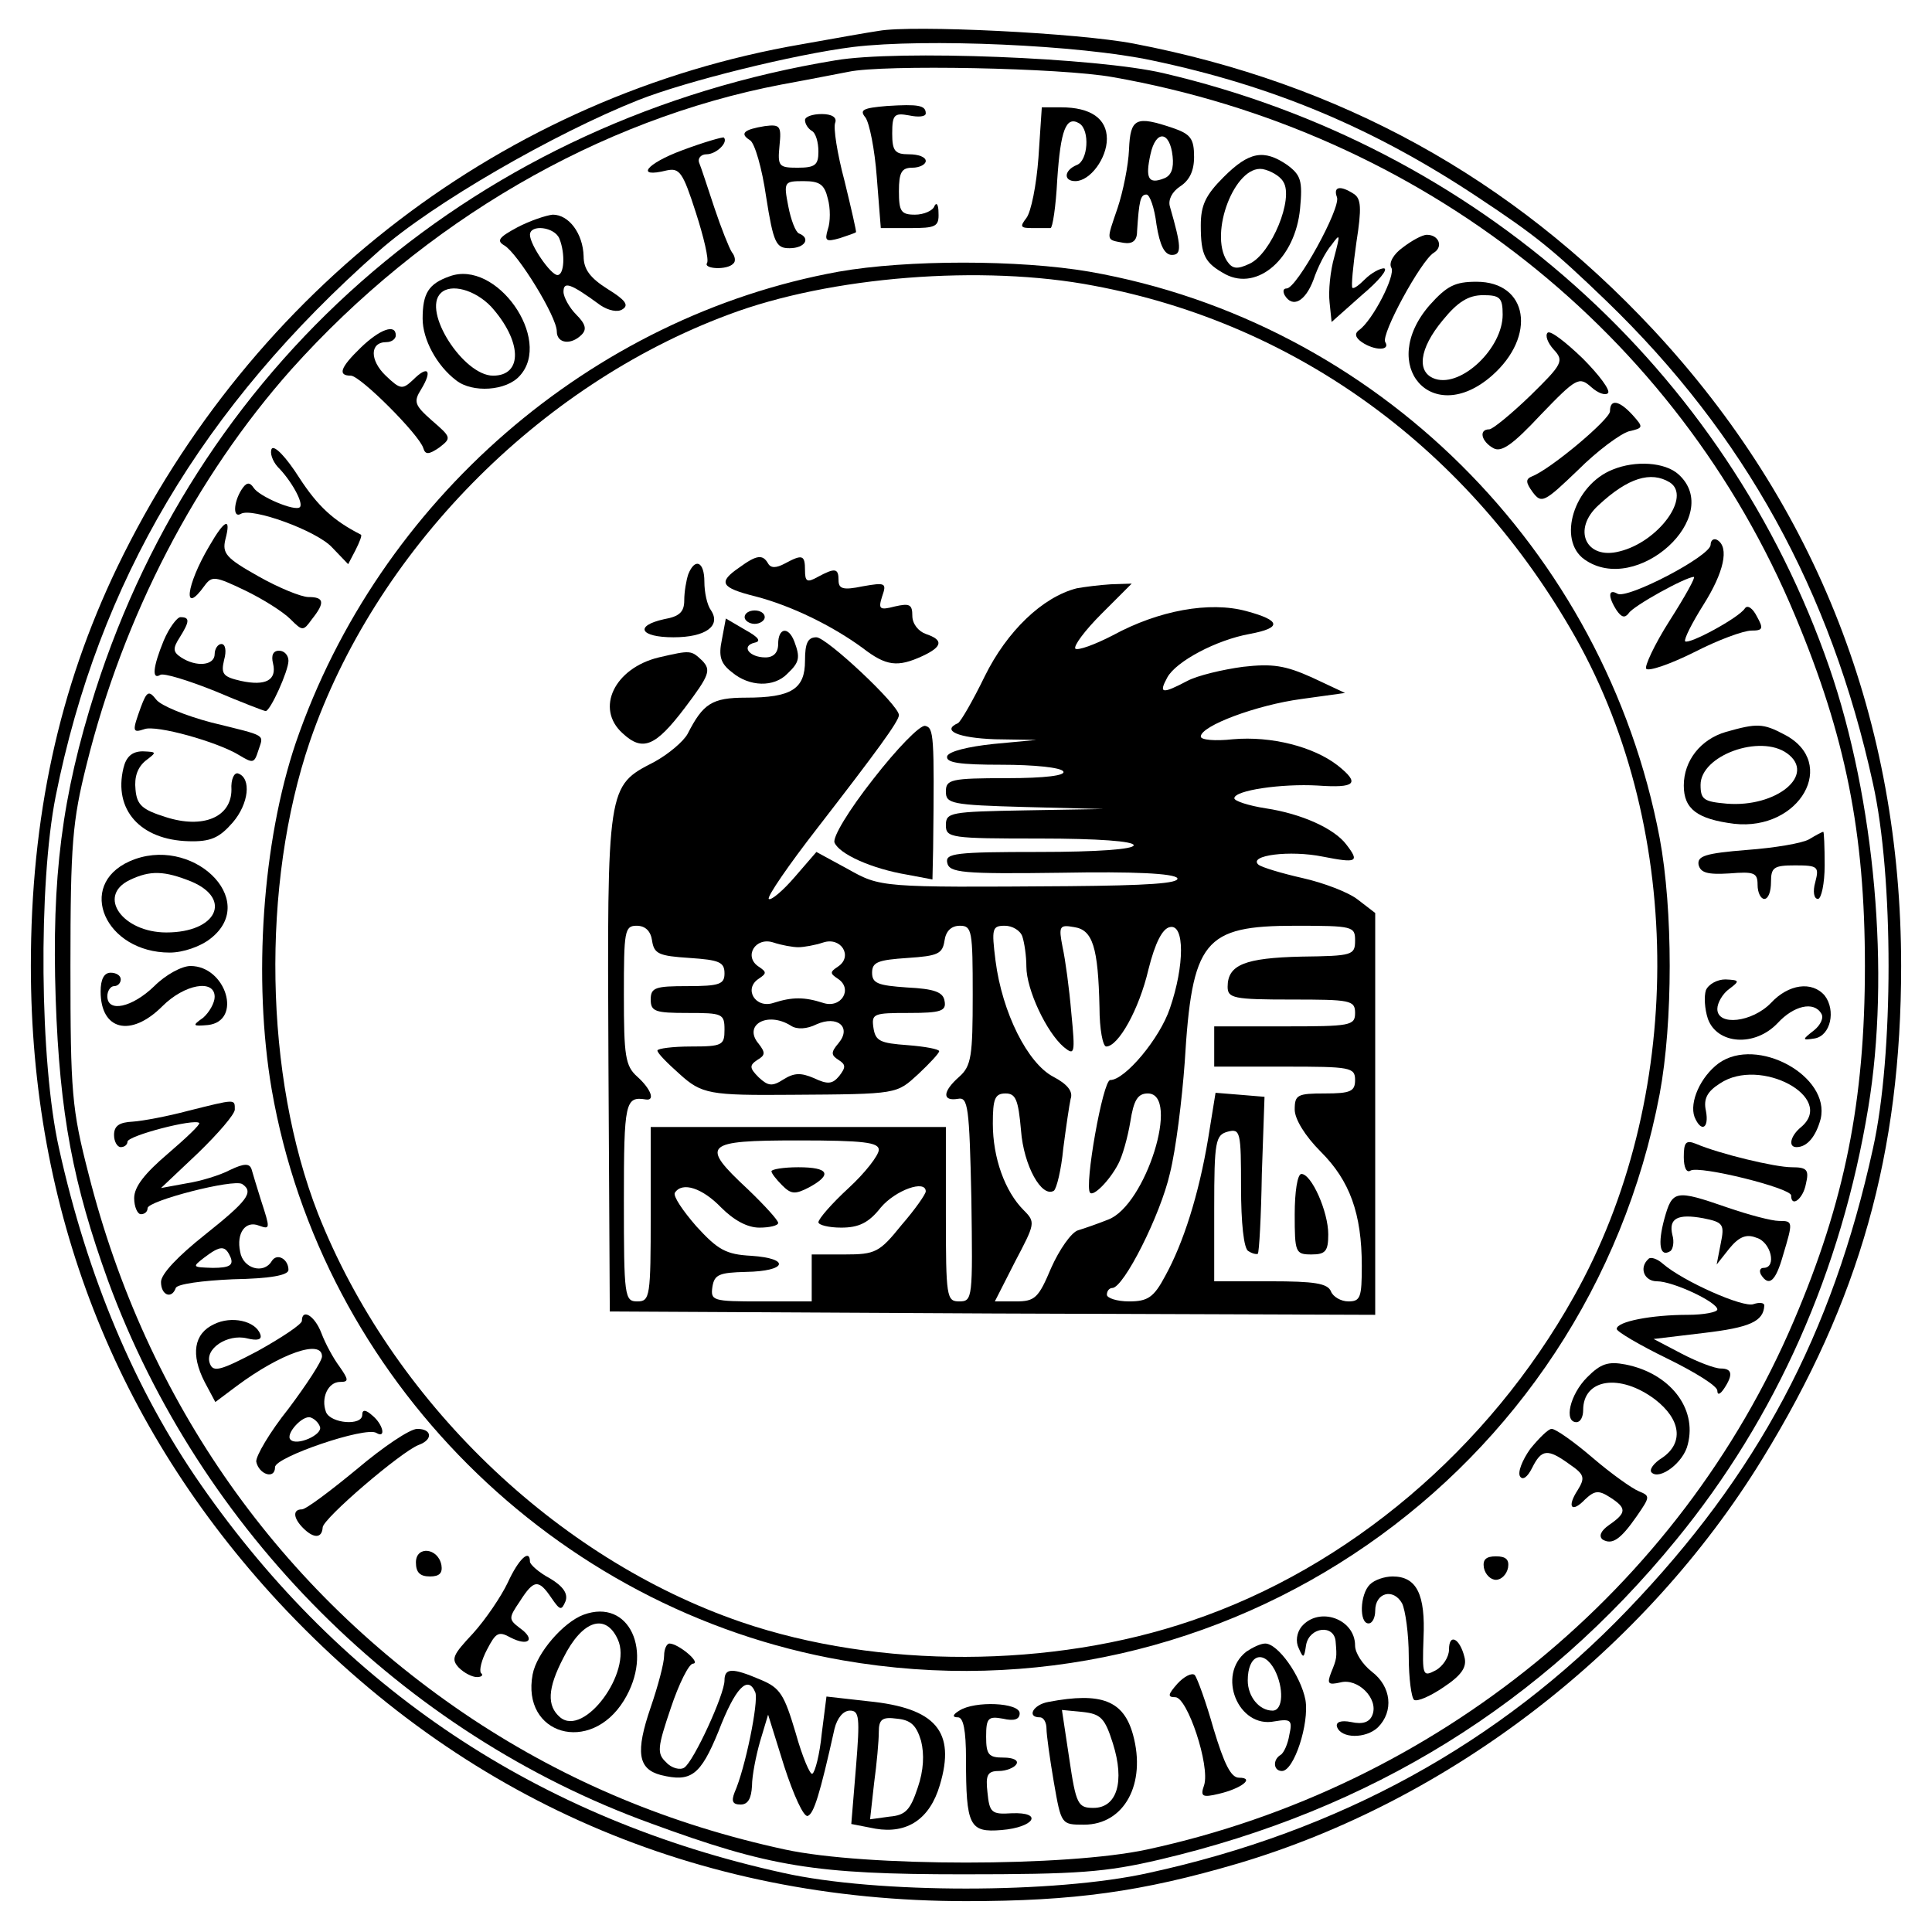 <?xml version="1.0" standalone="no"?>
<!DOCTYPE svg PUBLIC "-//W3C//DTD SVG 20010904//EN"
 "http://www.w3.org/TR/2001/REC-SVG-20010904/DTD/svg10.dtd">
<svg version="1.0" xmlns="http://www.w3.org/2000/svg"
 width="288pt" height="288pt" viewBox="0 0 288 288"
 preserveAspectRatio="xMidYMid meet">

<g transform="translate(0,288) scale(0.1,-0.1)"
fill="#000000" stroke="none">
<path d="M1310 2834 c-14 -2 -65 -11 -115 -20 -442 -76 -820 -365 -1020 -779
-87 -181 -129 -373 -129 -595 0 -364 126 -686 370 -949 273 -293 623 -445
1024 -445 161 0 262 14 405 56 317 94 607 318 782 603 145 236 207 456 207
735 0 364 -125 686 -370 949 -211 226 -466 367 -774 426 -83 16 -330 28 -380
19z m407 -44 c181 -38 331 -101 486 -204 86 -57 111 -77 192 -155 205 -198
334 -431 397 -719 31 -139 31 -405 0 -544 -61 -278 -172 -486 -366 -688 -191
-199 -429 -330 -714 -392 -139 -31 -405 -31 -544 0 -365 80 -657 275 -868 578
-99 142 -170 312 -212 502 -29 129 -31 394 -5 525 64 320 219 581 482 813 79
70 261 175 387 225 71 28 232 68 320 79 108 13 337 3 445 -20z"/>
<path d="M1245 2790 c-528 -87 -943 -440 -1103 -940 -50 -157 -65 -278 -59
-459 6 -172 26 -276 78 -420 137 -373 439 -675 809 -809 177 -65 245 -76 465
-76 172 0 213 3 294 22 315 74 570 232 770 477 149 182 246 401 286 644 33
199 10 459 -58 656 -154 445 -526 777 -993 886 -98 23 -396 35 -489 19z m414
-25 c460 -81 841 -381 1017 -803 75 -179 104 -323 104 -522 0 -201 -30 -351
-106 -529 -170 -399 -533 -695 -964 -788 -120 -26 -420 -26 -540 0 -171 37
-324 101 -465 194 -288 191 -487 473 -573 813 -25 97 -27 121 -27 310 0 182 3
216 24 300 55 222 163 429 305 589 198 221 459 373 731 425 44 8 89 17 100 19
51 11 317 6 394 -8z"/>
<path d="M1322 2722 c-36 -3 -41 -6 -32 -17 6 -8 14 -48 17 -89 l6 -76 43 0
c39 0 44 2 43 23 0 12 -3 16 -6 10 -2 -7 -16 -13 -29 -13 -21 0 -24 5 -24 35
0 28 4 35 20 35 11 0 20 5 20 10 0 6 -11 10 -25 10 -21 0 -25 5 -25 31 0 28 3
31 25 27 14 -3 25 -2 25 3 0 12 -11 14 -58 11z"/>
<path d="M1548 2645 c-3 -41 -11 -81 -18 -90 -10 -13 -9 -15 9 -15 11 0 24 0
27 0 3 0 8 32 10 72 5 74 13 96 33 84 16 -10 13 -56 -4 -62 -19 -8 -20 -24 -2
-24 22 0 47 34 47 63 0 30 -24 47 -68 47 l-29 0 -5 -75z"/>
<path d="M1200 2701 c0 -6 5 -13 10 -16 6 -3 10 -17 10 -31 0 -20 -5 -24 -31
-24 -28 0 -30 2 -27 33 3 29 1 32 -22 29 -31 -5 -38 -11 -22 -21 7 -4 18 -42
24 -84 11 -70 15 -77 35 -77 23 0 32 15 14 22 -5 2 -12 20 -16 41 -7 36 -6 37
23 37 24 0 31 -5 36 -26 4 -14 4 -35 0 -46 -5 -17 -3 -19 18 -13 12 4 24 8 24
9 1 0 -7 35 -17 76 -11 41 -17 80 -14 87 3 8 -5 13 -20 13 -14 0 -25 -4 -25
-9z"/>
<path d="M1683 2657 c-1 -24 -9 -63 -17 -87 -17 -50 -18 -47 9 -52 13 -2 20 3
20 17 3 46 5 55 14 55 5 0 12 -20 15 -45 5 -31 12 -45 23 -45 15 0 14 13 -3
72 -3 10 3 22 15 30 14 9 21 23 21 44 0 27 -5 34 -31 43 -56 19 -64 15 -66
-32z m65 -10 c2 -18 -2 -29 -13 -33 -23 -9 -28 0 -20 36 8 37 29 35 33 -3z"/>
<path d="M1017 2656 c-54 -20 -71 -42 -23 -30 19 4 24 -3 43 -62 12 -37 20
-71 17 -76 -6 -9 30 -11 39 -1 4 3 3 11 -2 17 -4 6 -16 36 -26 66 -10 30 -20
61 -23 68 -2 6 3 12 11 12 15 0 33 18 26 25 -2 1 -30 -7 -62 -19z"/>
<path d="M1824 2616 c-27 -27 -34 -42 -34 -72 0 -45 6 -56 37 -73 48 -25 104
24 111 98 4 42 1 50 -19 65 -35 24 -57 20 -95 -18z m89 -7 c16 -25 -18 -107
-50 -122 -19 -9 -26 -8 -34 4 -27 42 12 143 53 137 11 -2 26 -10 31 -19z"/>
<path d="M1993 2586 c6 -16 -60 -136 -75 -136 -5 0 -6 -4 -3 -10 12 -20 31 -9
43 23 6 18 18 42 27 52 13 18 13 16 4 -18 -6 -21 -9 -51 -7 -68 l3 -29 45 40
c25 21 40 39 33 40 -6 0 -19 -7 -28 -16 -9 -9 -17 -15 -19 -13 -2 2 1 33 6 68
8 51 7 65 -4 72 -20 13 -31 11 -25 -5z"/>
<path d="M771 2541 c-28 -15 -31 -20 -19 -27 20 -12 78 -106 78 -128 0 -18 21
-21 37 -5 8 8 6 16 -8 30 -10 10 -19 26 -19 34 0 16 10 13 55 -20 12 -8 26
-11 33 -6 10 6 4 14 -22 30 -27 17 -36 30 -36 49 -1 34 -22 62 -46 62 -10 -1
-34 -9 -53 -19z m63 -17 c9 -23 7 -54 -3 -54 -10 0 -41 45 -41 60 0 16 37 12
44 -6z"/>
<path d="M2091 2511 c-14 -10 -21 -23 -17 -30 7 -11 -28 -79 -48 -93 -7 -5 -6
-11 4 -18 19 -13 43 -13 35 0 -7 11 53 121 72 133 15 9 8 27 -10 27 -7 0 -23
-9 -36 -19z"/>
<path d="M1250 2475 c-369 -67 -685 -341 -809 -702 -50 -148 -64 -353 -36
-517 75 -431 421 -776 851 -851 569 -99 1110 276 1218 844 20 107 20 275 0
382 -82 431 -423 769 -850 844 -105 18 -272 18 -374 0z m381 -21 c304 -57 560
-245 718 -525 163 -290 162 -689 -3 -982 -127 -227 -336 -404 -570 -483 -208
-71 -466 -72 -671 -2 -277 95 -521 331 -631 609 -80 205 -85 490 -12 704 97
282 339 530 624 636 151 57 379 75 545 43z"/>
<path d="M1102 2034 c-32 -22 -28 -30 24 -43 54 -14 115 -44 160 -77 35 -27
52 -29 89 -12 30 14 32 24 5 33 -11 4 -20 15 -20 27 0 17 -4 19 -26 14 -23 -6
-25 -4 -19 15 7 20 5 21 -29 15 -29 -6 -36 -4 -36 9 0 18 -5 19 -31 5 -16 -9
-19 -7 -19 10 0 23 -4 24 -30 10 -13 -7 -21 -7 -25 0 -8 14 -17 13 -43 -6z"/>
<path d="M1026 2024 c-3 -9 -6 -26 -6 -39 0 -17 -7 -24 -30 -28 -45 -10 -36
-27 14 -27 48 0 71 17 56 40 -6 8 -10 27 -10 43 0 30 -14 36 -24 11z"/>
<path d="M1605 2003 c-51 -13 -104 -64 -137 -131 -18 -37 -36 -68 -40 -70 -25
-11 0 -22 55 -24 l62 -1 -64 -6 c-38 -4 -66 -11 -69 -18 -3 -10 18 -13 82 -13
46 0 88 -4 91 -10 4 -6 -27 -10 -84 -10 -84 0 -91 -2 -91 -20 0 -18 8 -20 118
-23 l117 -3 -117 -2 c-111 -2 -118 -3 -118 -22 0 -19 7 -20 140 -20 87 0 140
-4 140 -10 0 -6 -54 -10 -141 -10 -125 0 -140 -2 -137 -16 3 -15 22 -17 170
-15 108 2 168 -1 173 -8 4 -8 -46 -11 -162 -12 -282 -2 -280 -2 -330 26 l-46
25 -32 -37 c-18 -21 -36 -36 -39 -33 -3 3 30 51 72 105 89 115 122 160 122
169 0 15 -108 116 -123 116 -13 0 -17 -9 -17 -35 0 -42 -20 -55 -88 -55 -51 0
-64 -9 -87 -54 -6 -11 -28 -30 -50 -42 -70 -36 -70 -34 -68 -449 l2 -370 571
-3 570 -2 0 299 0 300 -26 20 c-14 11 -51 25 -82 32 -31 7 -61 16 -66 20 -16
14 47 22 96 12 51 -10 55 -8 35 18 -18 24 -67 46 -120 54 -26 4 -47 11 -47 15
0 12 71 22 124 19 57 -4 64 3 30 30 -36 28 -99 44 -156 39 -27 -3 -48 -1 -48
4 0 16 83 47 150 56 l65 9 -49 23 c-40 18 -59 21 -103 16 -30 -4 -68 -13 -83
-21 -38 -20 -43 -19 -30 5 13 24 73 56 123 65 48 9 47 20 -5 34 -55 15 -131 1
-199 -36 -27 -14 -52 -23 -56 -20 -3 4 14 27 39 52 l45 45 -31 -1 c-17 -1 -40
-4 -51 -6z m-633 -525 c3 -20 10 -23 56 -26 44 -3 52 -6 52 -23 0 -16 -7 -19
-55 -19 -48 0 -55 -2 -55 -20 0 -18 7 -20 55 -20 52 0 55 -1 55 -25 0 -23 -3
-25 -50 -25 -27 0 -50 -3 -50 -6 0 -4 15 -19 33 -35 33 -30 45 -32 167 -31
160 1 156 1 189 31 17 16 31 31 31 34 0 3 -21 7 -47 9 -41 3 -48 6 -51 26 -3
21 0 22 53 22 48 0 56 3 53 18 -2 13 -15 18 -56 20 -43 3 -52 6 -52 22 0 16 9
19 53 22 45 3 52 6 55 26 2 14 10 22 23 22 18 0 19 -8 19 -103 0 -91 -2 -106
-20 -122 -25 -22 -26 -37 -2 -33 15 3 17 -11 20 -149 2 -148 2 -153 -18 -153
-19 0 -20 6 -20 130 l0 130 -220 0 -220 0 0 -130 c0 -123 -1 -130 -20 -130
-19 0 -20 7 -20 150 0 148 2 156 33 151 14 -2 7 16 -13 34 -18 16 -20 31 -20
122 0 95 1 103 19 103 13 0 21 -8 23 -22z m552 6 c3 -9 6 -29 6 -45 0 -34 30
-98 56 -120 16 -13 17 -10 11 51 -3 36 -9 80 -13 98 -6 31 -5 34 17 30 28 -4
36 -30 38 -120 0 -32 5 -58 10 -58 18 0 49 55 63 115 10 40 21 61 32 63 22 5
22 -57 0 -121 -15 -45 -67 -107 -89 -107 -11 0 -39 -159 -30 -168 5 -6 29 18
42 43 6 11 14 39 18 63 5 32 11 42 26 42 49 0 -3 -167 -59 -188 -15 -6 -35
-13 -45 -16 -10 -3 -28 -29 -40 -56 -19 -45 -24 -50 -53 -50 l-31 0 30 59 c30
57 31 59 13 77 -28 28 -46 78 -46 129 0 37 3 45 19 45 15 0 19 -9 23 -55 4
-53 31 -101 49 -90 4 3 11 31 14 63 4 31 9 65 11 74 4 11 -5 22 -26 33 -38 20
-76 95 -86 173 -6 48 -5 52 14 52 11 0 23 -7 26 -16z m496 -6 c0 -22 -4 -23
-80 -24 -84 -2 -110 -12 -110 -45 0 -17 9 -19 95 -19 88 0 95 -1 95 -20 0 -19
-7 -20 -105 -20 l-105 0 0 -30 0 -30 105 0 c98 0 105 -1 105 -20 0 -17 -7 -20
-45 -20 -41 0 -45 -2 -45 -24 0 -14 15 -39 39 -63 43 -43 61 -92 61 -170 0
-47 -2 -53 -20 -53 -11 0 -23 7 -26 15 -5 12 -25 15 -90 15 l-84 0 0 109 c0
100 2 109 20 114 19 5 20 0 20 -83 0 -52 4 -92 11 -95 6 -4 12 -5 14 -4 2 2 5
56 6 119 l4 115 -36 3 -37 3 -11 -68 c-14 -84 -37 -156 -64 -205 -17 -32 -26
-38 -54 -38 -18 0 -33 5 -33 10 0 6 4 10 8 10 17 0 72 109 86 171 9 36 18 110
22 165 11 182 28 204 165 204 86 0 89 -1 89 -22z m-830 -10 c8 0 25 3 37 7 27
9 45 -21 22 -36 -12 -8 -12 -10 0 -18 23 -15 5 -45 -22 -36 -28 9 -46 9 -74 0
-27 -9 -45 21 -22 36 12 8 12 10 0 18 -23 15 -5 45 22 36 12 -4 29 -7 37 -7z
m-11 -117 c9 -6 24 -5 38 2 31 14 53 -4 33 -28 -12 -14 -11 -18 0 -25 11 -7
11 -11 1 -24 -10 -12 -17 -13 -38 -3 -19 8 -29 8 -45 -2 -17 -11 -23 -10 -37
3 -14 14 -14 18 -2 26 12 7 12 11 2 24 -24 28 13 49 48 27z m131 -185 c0 -8
-20 -34 -45 -57 -25 -23 -45 -46 -45 -51 0 -4 15 -8 34 -8 26 0 41 7 59 30 22
26 67 42 67 24 0 -4 -16 -27 -36 -50 -33 -41 -39 -44 -85 -44 l-49 0 0 -35 0
-35 -76 0 c-72 0 -75 1 -72 22 3 18 10 21 50 22 61 1 67 20 8 24 -38 2 -50 9
-82 44 -20 23 -35 45 -32 50 11 17 41 7 69 -22 19 -19 39 -30 57 -30 15 0 28
3 28 7 0 4 -20 26 -45 50 -72 67 -66 73 75 73 98 0 120 -3 120 -14z"/>
<path d="M1930 1070 c0 -57 1 -60 25 -60 21 0 25 5 25 30 0 34 -25 90 -40 90
-6 0 -10 -27 -10 -60z"/>
<path d="M1150 1134 c0 -3 7 -12 16 -21 13 -13 19 -14 40 -3 35 19 30 30 -16
30 -22 0 -40 -3 -40 -6z"/>
<path d="M1110 1960 c0 -5 7 -10 15 -10 8 0 15 5 15 10 0 6 -7 10 -15 10 -8 0
-15 -4 -15 -10z"/>
<path d="M1076 1926 c-5 -24 -2 -35 15 -48 26 -22 63 -23 83 -2 18 17 19 24
10 48 -9 23 -24 20 -24 -4 0 -13 -7 -20 -19 -20 -24 0 -37 17 -16 22 10 2 6 8
-14 19 l-29 17 -6 -32z"/>
<path d="M982 1900 c-66 -16 -95 -76 -54 -113 30 -28 49 -20 93 38 37 49 39
56 26 70 -17 16 -17 16 -65 5z"/>
<path d="M1302 1719 c-37 -47 -61 -87 -58 -95 7 -17 55 -39 109 -48 l37 -7 1
46 c2 171 1 180 -12 183 -8 1 -42 -34 -77 -79z"/>
<path d="M670 2468 c-31 -11 -40 -25 -40 -63 0 -31 21 -70 50 -92 24 -19 75
-16 95 7 49 54 -35 174 -105 148z m62 -45 c46 -51 48 -103 3 -103 -44 0 -106
96 -78 123 15 15 51 5 75 -20z"/>
<path d="M2131 2425 c-78 -90 4 -183 93 -105 67 59 54 140 -23 140 -32 0 -44
-6 -70 -35z m109 -14 c0 -50 -61 -108 -100 -96 -29 9 -25 45 11 88 22 27 38
37 60 37 25 0 29 -4 29 -29z"/>
<path d="M538 2362 c-31 -30 -35 -42 -15 -42 14 0 102 -88 108 -108 3 -10 8
-10 24 1 18 14 18 15 -11 40 -26 23 -28 28 -16 47 17 28 10 36 -12 14 -16 -15
-19 -15 -41 6 -24 23 -24 50 1 50 8 0 14 5 14 10 0 18 -24 9 -52 -18z"/>
<path d="M2307 2384 c-4 -4 0 -15 9 -25 16 -17 13 -22 -35 -69 -28 -27 -56
-50 -61 -50 -16 0 -12 -18 6 -28 12 -7 29 5 71 50 53 55 57 57 75 41 10 -9 21
-13 25 -9 4 4 -13 27 -38 52 -25 24 -48 42 -52 38z"/>
<path d="M2400 2267 c0 -12 -88 -86 -116 -97 -10 -4 -10 -9 1 -24 13 -17 17
-15 67 33 29 29 63 54 76 58 22 5 22 6 6 24 -20 22 -34 25 -34 6z"/>
<path d="M405 2211 c-3 -6 1 -18 9 -27 20 -20 39 -54 33 -60 -7 -7 -61 16 -69
29 -6 9 -11 8 -18 -3 -12 -19 -13 -43 -1 -36 16 10 113 -25 136 -50 l24 -25
11 21 c6 12 10 22 8 23 -41 21 -64 42 -92 85 -19 30 -37 49 -41 43z"/>
<path d="M2404 2180 c-58 -23 -83 -105 -42 -134 78 -55 209 65 140 127 -20 18
-64 21 -98 7z m85 -19 c33 -21 -17 -89 -75 -103 -50 -13 -71 33 -31 69 44 41
78 51 106 34z"/>
<path d="M312 2066 c-35 -59 -40 -105 -7 -59 11 15 16 14 60 -7 27 -13 57 -32
68 -43 18 -18 19 -18 32 0 20 25 18 33 -5 33 -11 0 -45 14 -75 31 -48 27 -54
34 -49 55 9 34 -1 30 -24 -10z"/>
<path d="M2550 2068 c0 -17 -125 -82 -139 -73 -14 8 -14 -5 -1 -25 7 -10 12
-12 18 -4 7 11 85 54 97 54 3 0 -13 -29 -36 -65 -23 -36 -38 -69 -35 -72 4 -4
36 7 72 25 35 18 73 32 85 32 17 0 18 3 8 21 -6 12 -14 18 -18 12 -9 -14 -83
-54 -89 -49 -2 3 10 27 27 54 31 49 39 86 21 97 -5 3 -10 0 -10 -7z"/>
<path d="M244 1925 c-16 -39 -18 -59 -5 -51 5 3 41 -8 81 -24 40 -17 74 -30
76 -30 7 0 34 60 34 75 0 8 -6 15 -14 15 -9 0 -12 -7 -9 -19 6 -25 -11 -34
-48 -26 -26 6 -30 10 -25 31 4 14 2 24 -4 24 -5 0 -10 -7 -10 -15 0 -17 -27
-20 -50 -5 -12 8 -13 13 -2 30 15 24 15 30 1 30 -5 0 -17 -16 -25 -35z"/>
<path d="M210 1826 c-13 -36 -13 -39 5 -33 17 7 110 -19 142 -39 20 -12 22
-12 28 7 8 25 15 21 -70 42 -38 10 -75 25 -82 34 -11 14 -14 13 -23 -11z"/>
<path d="M2573 1789 c-38 -11 -63 -43 -63 -80 0 -35 20 -50 75 -57 98 -11 156
91 75 133 -32 17 -41 17 -87 4z m91 -32 c44 -32 -16 -81 -90 -75 -34 3 -39 6
-39 28 0 44 89 76 129 47z"/>
<path d="M184 1735 c-15 -62 25 -107 97 -109 33 -1 46 5 66 28 24 28 28 66 8
73 -6 2 -11 -9 -10 -24 0 -41 -42 -59 -98 -41 -35 11 -43 18 -45 41 -2 19 3
33 15 43 17 13 17 13 -4 14 -16 0 -25 -8 -29 -25z"/>
<path d="M2697 1629 c-10 -6 -52 -13 -93 -16 -62 -5 -74 -9 -72 -22 3 -12 13
-15 46 -13 37 3 42 1 42 -17 0 -12 5 -21 10 -21 6 0 10 11 10 25 0 22 4 25 36
25 34 0 36 -2 30 -25 -4 -14 -2 -25 4 -25 5 0 10 23 10 50 0 28 -1 50 -2 50
-2 0 -11 -5 -21 -11z"/>
<path d="M193 1596 c-80 -36 -36 -136 60 -136 20 0 46 9 61 21 74 58 -29 156
-121 115z m92 -30 c62 -26 38 -76 -37 -76 -65 0 -104 54 -55 78 31 15 52 14
92 -2z"/>
<path d="M230 1410 c-33 -32 -70 -40 -70 -15 0 8 5 15 10 15 6 0 10 5 10 10 0
6 -7 10 -15 10 -10 0 -15 -10 -15 -28 0 -58 45 -69 92 -22 33 33 78 41 78 14
0 -9 -8 -23 -17 -31 -17 -12 -16 -13 7 -11 52 6 27 88 -26 88 -13 0 -37 -13
-54 -30z"/>
<path d="M2543 1404 c-3 -9 -2 -28 3 -43 14 -38 70 -42 104 -6 24 26 54 33 65
14 4 -6 -1 -17 -11 -25 -18 -14 -18 -15 1 -12 24 4 32 42 15 64 -19 22 -54 17
-80 -11 -28 -29 -80 -35 -80 -9 0 9 8 23 18 30 16 12 15 13 -6 14 -12 0 -25
-7 -29 -16z"/>
<path d="M2562 1295 c-27 -20 -44 -58 -36 -80 10 -24 22 -17 17 9 -4 18 2 29
21 41 60 40 173 -21 121 -65 -16 -13 -20 -30 -7 -30 16 0 29 16 36 42 15 64
-95 124 -152 83z"/>
<path d="M280 1224 c-30 -8 -67 -15 -82 -16 -20 -1 -28 -6 -28 -20 0 -10 5
-18 10 -18 6 0 10 4 10 8 0 9 100 35 107 28 2 -2 -19 -22 -47 -46 -34 -29 -50
-49 -50 -66 0 -13 5 -24 10 -24 6 0 10 4 10 9 0 11 128 44 141 36 18 -12 8
-25 -56 -76 -39 -31 -65 -58 -65 -70 0 -20 16 -26 22 -9 2 6 40 11 85 13 56 1
83 6 83 14 0 16 -17 26 -25 13 -12 -20 -43 -11 -47 14 -6 28 8 47 28 39 17 -6
17 -5 3 38 -6 19 -12 39 -14 46 -3 9 -11 9 -32 -1 -15 -8 -45 -17 -65 -20
l-38 -7 55 52 c30 29 55 58 55 65 0 16 2 16 -70 -2z m64 -219 c4 -11 -2 -15
-27 -15 -30 1 -31 1 -13 15 25 19 32 19 40 0z"/>
<path d="M2510 1155 c0 -15 4 -24 10 -20 13 8 150 -26 150 -37 0 -19 18 -5 22
17 5 21 2 25 -21 25 -25 0 -108 20 -143 35 -15 6 -18 2 -18 -20z"/>
<path d="M2481 1063 c-10 -37 -7 -58 9 -48 4 3 6 14 3 24 -6 25 8 32 46 25 30
-6 32 -9 26 -38 l-6 -31 19 24 c14 17 25 22 40 16 22 -6 31 -45 11 -45 -5 0
-7 -4 -4 -10 12 -19 22 -10 33 29 15 50 15 51 -6 51 -11 0 -45 9 -77 20 -78
27 -82 26 -94 -17z"/>
<path d="M2457 1003 c-14 -13 -6 -33 13 -33 24 0 90 -31 90 -42 0 -4 -20 -8
-44 -8 -54 0 -106 -10 -106 -21 0 -4 34 -24 75 -44 41 -20 75 -41 75 -48 0 -7
4 -6 10 3 14 21 12 30 -5 30 -9 0 -35 10 -58 22 l-42 22 75 9 c68 8 89 17 90
41 0 4 -7 5 -16 2 -15 -6 -105 34 -135 60 -9 8 -19 11 -22 7z"/>
<path d="M319 906 c-30 -14 -35 -45 -14 -86 l16 -30 32 24 c66 49 127 70 127
44 0 -7 -23 -42 -50 -78 -28 -35 -49 -71 -48 -79 4 -19 28 -27 28 -8 0 15 135
61 151 51 15 -9 10 13 -6 26 -10 9 -15 9 -15 1 0 -17 -47 -13 -54 4 -8 21 3
45 21 45 13 0 13 3 -1 23 -9 12 -21 34 -27 50 -10 26 -29 37 -29 18 0 -5 -30
-25 -66 -45 -55 -29 -66 -32 -71 -19 -9 22 26 45 55 38 16 -4 23 -2 20 6 -7
20 -43 28 -69 15z m158 -153 c4 -12 -35 -29 -44 -19 -8 8 18 37 30 33 6 -2 12
-8 14 -14z"/>
<path d="M2366 827 c-26 -26 -35 -67 -16 -67 6 0 10 8 10 18 0 47 55 55 107
16 39 -30 43 -65 11 -87 -13 -8 -20 -18 -16 -22 12 -12 48 15 54 42 14 54 -27
106 -93 119 -26 5 -37 1 -57 -19z"/>
<path d="M532 690 c-40 -33 -76 -60 -82 -60 -14 0 -13 -13 2 -28 16 -16 28
-15 29 1 0 13 117 113 143 123 22 8 20 24 -2 24 -11 0 -51 -27 -90 -60z"/>
<path d="M2281 720 c-12 -17 -19 -35 -15 -41 4 -6 11 -1 18 13 14 28 23 29 56
5 22 -15 23 -20 12 -38 -17 -26 -9 -35 11 -14 14 13 20 14 37 3 25 -16 25 -23
-1 -41 -13 -9 -16 -17 -10 -22 14 -8 26 -1 51 35 20 29 20 30 3 37 -10 4 -41
26 -69 50 -28 24 -55 43 -61 43 -5 0 -19 -14 -32 -30z"/>
<path d="M620 551 c0 -15 6 -21 21 -21 14 0 19 5 17 17 -5 26 -38 29 -38 4z"/>
<path d="M757 521 c-10 -21 -33 -55 -52 -76 -30 -32 -33 -38 -21 -51 8 -8 20
-14 27 -14 7 0 10 3 6 6 -3 4 1 20 9 35 13 25 17 28 35 18 27 -14 38 -3 14 14
-17 13 -17 15 0 40 21 33 28 33 47 5 13 -19 15 -19 21 -5 4 11 -3 22 -23 34
-17 9 -30 21 -30 25 0 20 -17 4 -33 -31z"/>
<path d="M2212 543 c2 -10 10 -18 18 -18 8 0 16 8 18 18 2 12 -3 17 -18 17
-15 0 -20 -5 -18 -17z"/>
<path d="M2042 518 c-15 -15 -16 -58 -2 -58 6 0 10 9 10 19 0 27 27 34 40 11
5 -10 10 -46 10 -79 0 -33 4 -62 8 -65 5 -3 25 6 44 19 27 18 35 30 31 45 -7
28 -23 36 -23 11 0 -11 -9 -25 -20 -31 -19 -10 -20 -8 -18 48 3 65 -10 92 -46
92 -12 0 -27 -5 -34 -12z"/>
<path d="M870 473 c-30 -11 -70 -57 -76 -89 -17 -90 86 -120 136 -39 45 73 8
153 -60 128z m51 -37 c22 -48 -50 -146 -86 -116 -20 17 -19 43 5 89 28 56 63
67 81 27z"/>
<path d="M1940 455 c-7 -9 -9 -22 -4 -32 7 -16 8 -15 11 5 5 27 42 31 44 5 2
-24 2 -25 -7 -47 -6 -16 -4 -18 14 -14 26 7 57 -24 48 -48 -4 -11 -14 -15 -32
-11 -15 3 -23 0 -21 -7 6 -18 43 -18 61 -1 24 24 20 61 -9 83 -14 11 -25 28
-25 39 0 40 -54 59 -80 28z"/>
<path d="M990 412 c0 -11 -9 -45 -20 -77 -23 -67 -19 -92 15 -101 45 -11 59
-1 86 65 25 65 44 85 55 58 5 -14 -15 -113 -31 -149 -5 -13 -3 -18 9 -18 11 0
16 9 17 28 0 15 6 45 12 66 l12 40 24 -77 c14 -43 29 -76 35 -74 9 3 18 31 40
130 4 16 13 27 23 27 14 0 15 -10 9 -84 l-7 -85 36 -7 c47 -8 81 14 96 65 24
80 -6 115 -107 125 l-62 7 -7 -55 c-3 -31 -10 -58 -14 -60 -3 -3 -15 25 -25
61 -17 57 -23 67 -52 79 -42 18 -54 18 -54 -1 0 -21 -46 -121 -60 -130 -6 -4
-19 -1 -27 8 -14 13 -13 22 7 81 12 36 27 66 33 66 13 1 -22 30 -35 30 -4 0
-8 -8 -8 -18z m383 -127 c5 -20 4 -44 -5 -70 -11 -33 -18 -41 -42 -43 l-29 -4
6 54 c4 29 7 63 7 76 0 19 5 23 27 20 21 -2 29 -10 36 -33z"/>
<path d="M1858 418 c-45 -35 -12 -115 42 -104 24 4 27 2 22 -20 -2 -13 -8 -27
-13 -30 -12 -7 -11 -24 2 -24 18 0 41 71 35 106 -7 36 -41 84 -60 84 -7 0 -19
-6 -28 -12z m42 -27 c14 -27 13 -61 -3 -61 -20 0 -37 21 -37 45 0 38 23 47 40
16z"/>
<path d="M1755 370 c-14 -16 -15 -20 -3 -20 18 0 52 -102 43 -131 -6 -17 -3
-19 22 -13 34 8 54 24 30 24 -12 0 -22 20 -38 73 -11 39 -24 75 -28 80 -4 4
-16 -2 -26 -13z"/>
<path d="M1563 343 c-23 -4 -33 -23 -13 -23 6 0 10 -8 10 -17 0 -9 5 -45 11
-80 11 -63 11 -63 45 -63 60 0 93 61 73 134 -14 51 -47 64 -126 49z m96 -62
c18 -57 6 -96 -29 -96 -23 0 -26 5 -36 73 l-11 73 31 -3 c27 -3 33 -9 45 -47z"/>
<path d="M1430 330 c-10 -6 -11 -10 -2 -10 8 0 12 -19 12 -62 0 -100 5 -110
53 -106 49 4 63 27 15 25 -30 -2 -33 1 -36 31 -3 26 0 32 17 32 11 0 23 5 26
10 4 6 -5 10 -19 10 -22 0 -26 4 -26 31 0 28 3 31 25 27 17 -4 25 -1 25 8 0
16 -67 19 -90 4z"/>
</g>
</svg>
